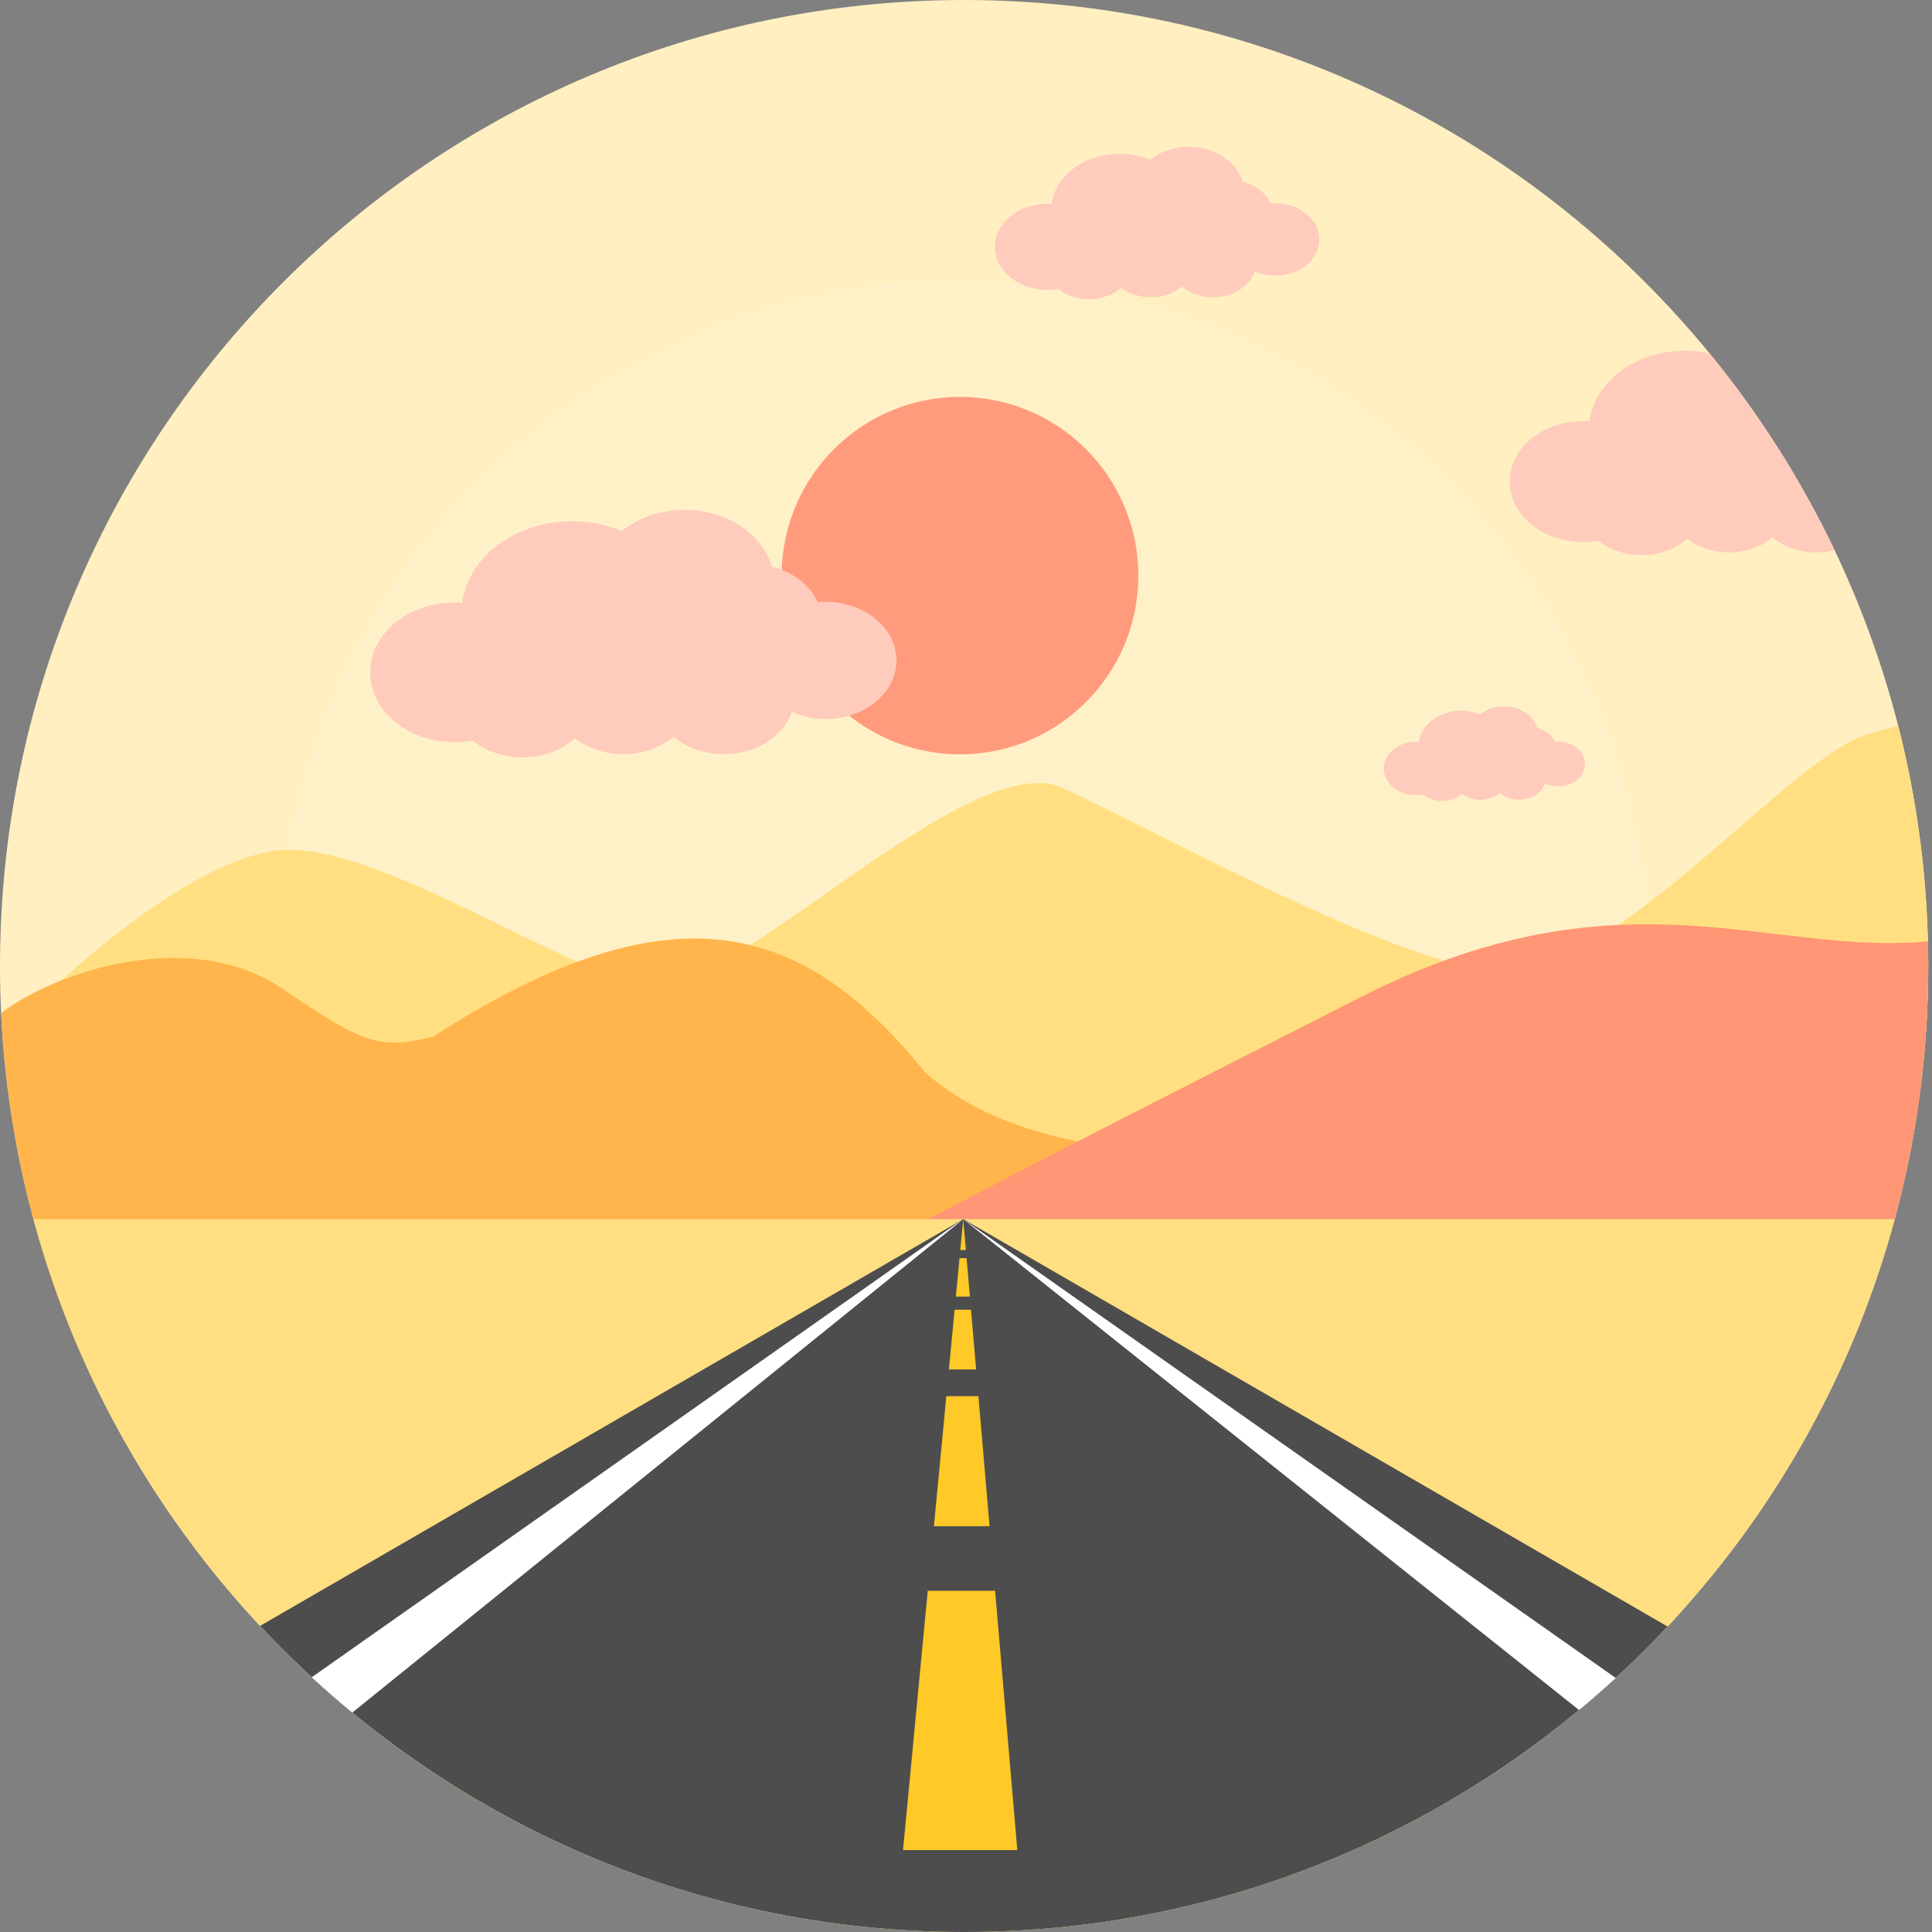 <?xml version="1.0" encoding="UTF-8"?>
<svg width="120px" height="120px" viewBox="0 0 120 120" version="1.1" xmlns="http://www.w3.org/2000/svg" xmlns:xlink="http://www.w3.org/1999/xlink">
    <rect x="0" y="0" width="120" height="120" fill="#808080" stroke="none"/>
    <!-- Generator: Sketch 52.4 (67378) - http://www.bohemiancoding.com/sketch -->
    <title>desert</title>
    <desc>Created with Sketch.</desc>
    <g id="personal" stroke="none" stroke-width="1" fill="none" fill-rule="evenodd">
        <g id="personal-summary" transform="translate(-665, -1069)">
            <g id="items" transform="translate(388, 813)">
                <g id="item-copy-8" transform="translate(277, 0)">
                    <g id="desert" transform="translate(0, 256)">
                        <path d="M59.884,0 C92.955,0 119.766,26.863 119.766,60.001 C119.766,93.137 92.955,120 59.884,120 C26.811,120 0,93.137 0,60.001 C0,26.863 26.811,0 59.884,0 Z" id="Path" fill="#FFEFC1"></path>
                        <path d="M17.308,61.308 L17.308,62.361 C17.315,65.038 17.516,65.626 17.891,67.222 L17.918,67.217 C21.126,86.049 36.661,100.666 55.909,102.436 L56.069,102.452 C56.322,102.472 56.578,102.493 56.834,102.511 L57.172,102.532 C57.389,102.548 57.606,102.559 57.826,102.571 C57.965,102.578 58.107,102.58 58.248,102.587 C58.445,102.592 58.637,102.601 58.833,102.608 C59.06,102.612 59.286,102.612 59.512,102.614 C59.622,102.617 59.734,102.619 59.843,102.619 L59.894,102.619 C60.211,102.619 60.531,102.612 60.849,102.608 L61,102.605 C61.301,102.594 61.6,102.582 61.9,102.569 L62.153,102.557 C62.418,102.541 62.686,102.525 62.951,102.507 L63.326,102.477 C63.499,102.461 63.671,102.447 63.842,102.429 C82.921,100.648 98.344,86.243 101.7,67.629 C102.109,66.031 102.114,65.532 102.319,63 L102.367,63 C102.374,62.837 102.376,62.679 102.379,62.521 L102.379,62.507 L102.379,62.496 L102.379,62.487 L102.379,62.462 L102.379,62.45 L102.379,62.439 L102.379,62.427 L102.379,62.416 L102.379,62.381 L102.379,62.367 L102.379,62.356 L102.379,62.347 L102.379,62.333 L102.381,62.333 L102.381,62.321 L102.381,62.31 L102.381,62.299 L102.381,62.287 L102.381,62.273 L102.381,62.264 L102.381,62.253 C102.648,59.075 102.235,53.853 101.159,49.815 L101.102,49.597 C96.468,31.088 79.754,17.379 59.844,17.379 C39.451,17.379 22.413,31.761 18.27,50.952 C18.265,50.968 18.261,50.982 18.256,50.996 L18.188,51.257 L18.147,51.415 L18.071,51.694 C17.546,53.869 17.379,56.465 17.329,58.732 C17.317,59.155 17.308,59.576 17.308,60 L17.308,60.08 C17.308,60.514 17.308,60.924 17.308,61.308 Z" id="Path" fill="#FFF1C7"></path>
                        <path d="M2.504,62.133 C2.504,62.133 11.006,53.669 17.114,52.84 C23.221,52.011 35.438,60.77 40.55,61.244 C45.661,61.718 60.245,46.329 65.978,48.934 C71.713,51.537 84.927,58.996 92.279,60.299 C99.634,61.599 110.729,47.277 115.964,45.619 C116.618,45.413 117.266,45.237 117.904,45.093 C119.119,49.859 119.766,54.855 119.766,60.001 C119.766,61.929 119.673,63.833 119.494,65.715 C94.105,70.561 32.048,79.751 18.61,74.266 C5.006,68.712 2.504,62.133 2.504,62.133 Z" id="Path" fill="#FFDF81"></path>
                        <path d="M0.071,62.925 C3.455,60.337 11.84,57.524 17.573,61.432 C22.655,64.893 23.612,65.198 26.907,64.385 C42.289,54.461 50.219,57.709 57.485,66.628 C66.344,74.442 83.702,70.216 87.956,74.002 C92.211,77.791 86.894,78.975 86.894,78.975 L5.333,84.788 C2.289,78.069 0.443,70.69 0.071,62.925 Z" id="Path" fill="#FFB54C"></path>
                        <path d="M119.748,58.467 C109.875,59.417 100.708,53.699 84.529,61.929 C67.689,70.495 46.835,81.019 50.151,80.397 C53.409,79.781 94.047,77.226 117.548,76.232 C118.992,71.068 119.766,65.626 119.766,60.001 C119.766,59.488 119.759,58.978 119.748,58.467 Z" id="Path" fill="#FF9675"></path>
                        <path d="M2.081,75.722 L117.684,75.722 C110.791,101.232 87.527,120 59.884,120 C32.24,120 8.975,101.232 2.081,75.722 Z" id="Path" fill="#FFDF81"></path>
                        <path d="M103.575,101.026 L67.806,80.335 L65.734,79.136 L59.829,75.722 L52.155,80.161 L49.611,81.631 L16.154,100.987 C27.083,112.686 42.629,120 59.884,120 C77.119,120 92.649,112.704 103.575,101.026 Z" id="Path" fill="#4D4D4D"></path>
                        <g id="Group" transform="translate(19.181, 75.703)" fill-rule="nonzero">
                            <path d="M78.895,30.51 L40.648,0.019 L81.175,28.517 C80.432,29.199 79.671,29.865 78.895,30.51 Z M2.701,30.668 C1.84,29.961 1.001,29.226 0.183,28.473 L40.18,0.333 L40.648,0.019 L2.701,30.668 Z" id="Shape" fill="#FFFFFF"></path>
                            <path d="M36.908,39.208 L38.443,23.102 L42.627,23.102 L44.005,39.208 L36.908,39.208 Z M38.827,19.094 L39.597,11.017 L41.59,11.017 L42.282,19.094 L38.827,19.094 Z M39.757,9.357 L40.111,5.646 L41.13,5.646 L41.448,9.357 L39.757,9.357 Z M40.189,4.831 L40.417,2.441 L40.856,2.441 L41.062,4.831 L40.189,4.831 Z M40.465,1.94 L40.648,0.019 L40.812,1.94 L40.465,1.94 Z" id="Shape" fill="#FFC928"></path>
                        </g>
                        <path d="M59.624,24.654 C65.742,24.654 70.703,29.624 70.703,35.755 C70.703,41.883 65.742,46.853 59.624,46.853 C53.507,46.853 48.547,41.883 48.547,35.755 C48.547,29.624 53.507,24.654 59.624,24.654 Z" id="Path" fill="#FF9B7C"></path>
                        <g id="Group" transform="translate(22.924, 8.906)" fill="#FECBBC">
                            <path d="M12.608,23.476 C13.721,23.476 14.769,23.694 15.699,24.081 C16.705,23.268 18.08,22.765 19.6,22.765 C22.23,22.765 24.435,24.271 25.026,26.295 C26.34,26.622 27.396,27.444 27.876,28.497 C28.033,28.481 28.195,28.474 28.358,28.474 C30.786,28.474 32.758,30.104 32.758,32.114 C32.758,34.124 30.786,35.754 28.358,35.754 C27.599,35.754 26.886,35.594 26.265,35.317 C25.73,36.83 24.042,37.934 22.04,37.934 C20.818,37.934 19.712,37.522 18.912,36.855 C18.115,37.522 17.009,37.934 15.784,37.934 C14.623,37.934 13.565,37.561 12.777,36.952 C11.975,37.68 10.817,38.135 9.531,38.135 C8.326,38.135 7.234,37.737 6.441,37.089 C6.078,37.155 5.699,37.19 5.313,37.19 C2.415,37.19 0.069,35.249 0.069,32.856 C0.069,30.462 2.416,28.52 5.313,28.52 C5.47,28.52 5.628,28.527 5.781,28.539 C6.153,25.69 9.069,23.476 12.608,23.476 Z" id="Path"></path>
                            <path d="M67.82,35.241 C68.245,35.241 68.647,35.324 69.001,35.473 C69.385,35.161 69.913,34.969 70.493,34.969 C71.498,34.969 72.341,35.544 72.567,36.32 C73.07,36.443 73.472,36.757 73.657,37.16 C73.717,37.155 73.778,37.151 73.84,37.151 C74.77,37.151 75.524,37.774 75.524,38.543 C75.524,39.312 74.77,39.935 73.84,39.935 C73.55,39.935 73.278,39.875 73.04,39.768 C72.837,40.347 72.19,40.768 71.425,40.768 C70.956,40.768 70.534,40.61 70.23,40.356 C69.924,40.61 69.501,40.768 69.035,40.768 C68.589,40.768 68.185,40.626 67.885,40.393 C67.577,40.672 67.134,40.846 66.642,40.846 C66.181,40.846 65.765,40.693 65.461,40.445 C65.322,40.47 65.178,40.484 65.029,40.484 C63.923,40.484 63.025,39.742 63.025,38.827 C63.025,37.911 63.924,37.169 65.029,37.169 C65.091,37.169 65.15,37.172 65.21,37.176 C65.352,36.088 66.467,35.241 67.82,35.241 Z" id="Path"></path>
                            <path d="M46.602,0.649 C47.288,0.649 47.935,0.784 48.508,1.023 C49.127,0.521 49.975,0.212 50.912,0.212 C52.531,0.212 53.891,1.139 54.254,2.387 C55.063,2.588 55.714,3.094 56.011,3.742 C56.107,3.733 56.205,3.728 56.306,3.728 C57.803,3.728 59.018,4.733 59.018,5.972 C59.018,7.21 57.803,8.213 56.306,8.213 C55.84,8.213 55.401,8.117 55.017,7.945 C54.688,8.877 53.646,9.557 52.413,9.557 C51.661,9.557 50.98,9.303 50.487,8.893 C49.995,9.303 49.314,9.557 48.56,9.557 C47.845,9.557 47.192,9.328 46.707,8.953 C46.211,9.401 45.499,9.683 44.706,9.683 C43.963,9.683 43.291,9.436 42.802,9.037 C42.578,9.079 42.345,9.099 42.108,9.099 C40.321,9.099 38.875,7.904 38.875,6.428 C38.875,4.953 40.321,3.758 42.108,3.758 C42.204,3.758 42.3,3.761 42.396,3.77 C42.624,2.014 44.42,0.649 46.602,0.649 Z" id="Path"></path>
                            <path d="M81.709,12.884 C82.251,12.884 82.774,12.945 83.27,13.055 C86.318,16.776 88.927,20.869 91.02,25.257 C90.659,25.351 90.273,25.402 89.875,25.402 C88.815,25.402 87.858,25.044 87.168,24.468 C86.475,25.044 85.518,25.402 84.46,25.402 C83.452,25.402 82.536,25.076 81.855,24.552 C81.161,25.182 80.158,25.575 79.045,25.575 C78.001,25.575 77.057,25.232 76.37,24.669 C76.054,24.726 75.727,24.758 75.392,24.758 C72.885,24.758 70.851,23.078 70.851,21.004 C70.851,18.932 72.885,17.252 75.392,17.252 C75.529,17.252 75.666,17.258 75.798,17.268 C76.121,14.802 78.643,12.884 81.709,12.884 Z" id="Path"></path>
                        </g>
                    </g>
                </g>
            </g>
        </g>
    </g>
</svg>